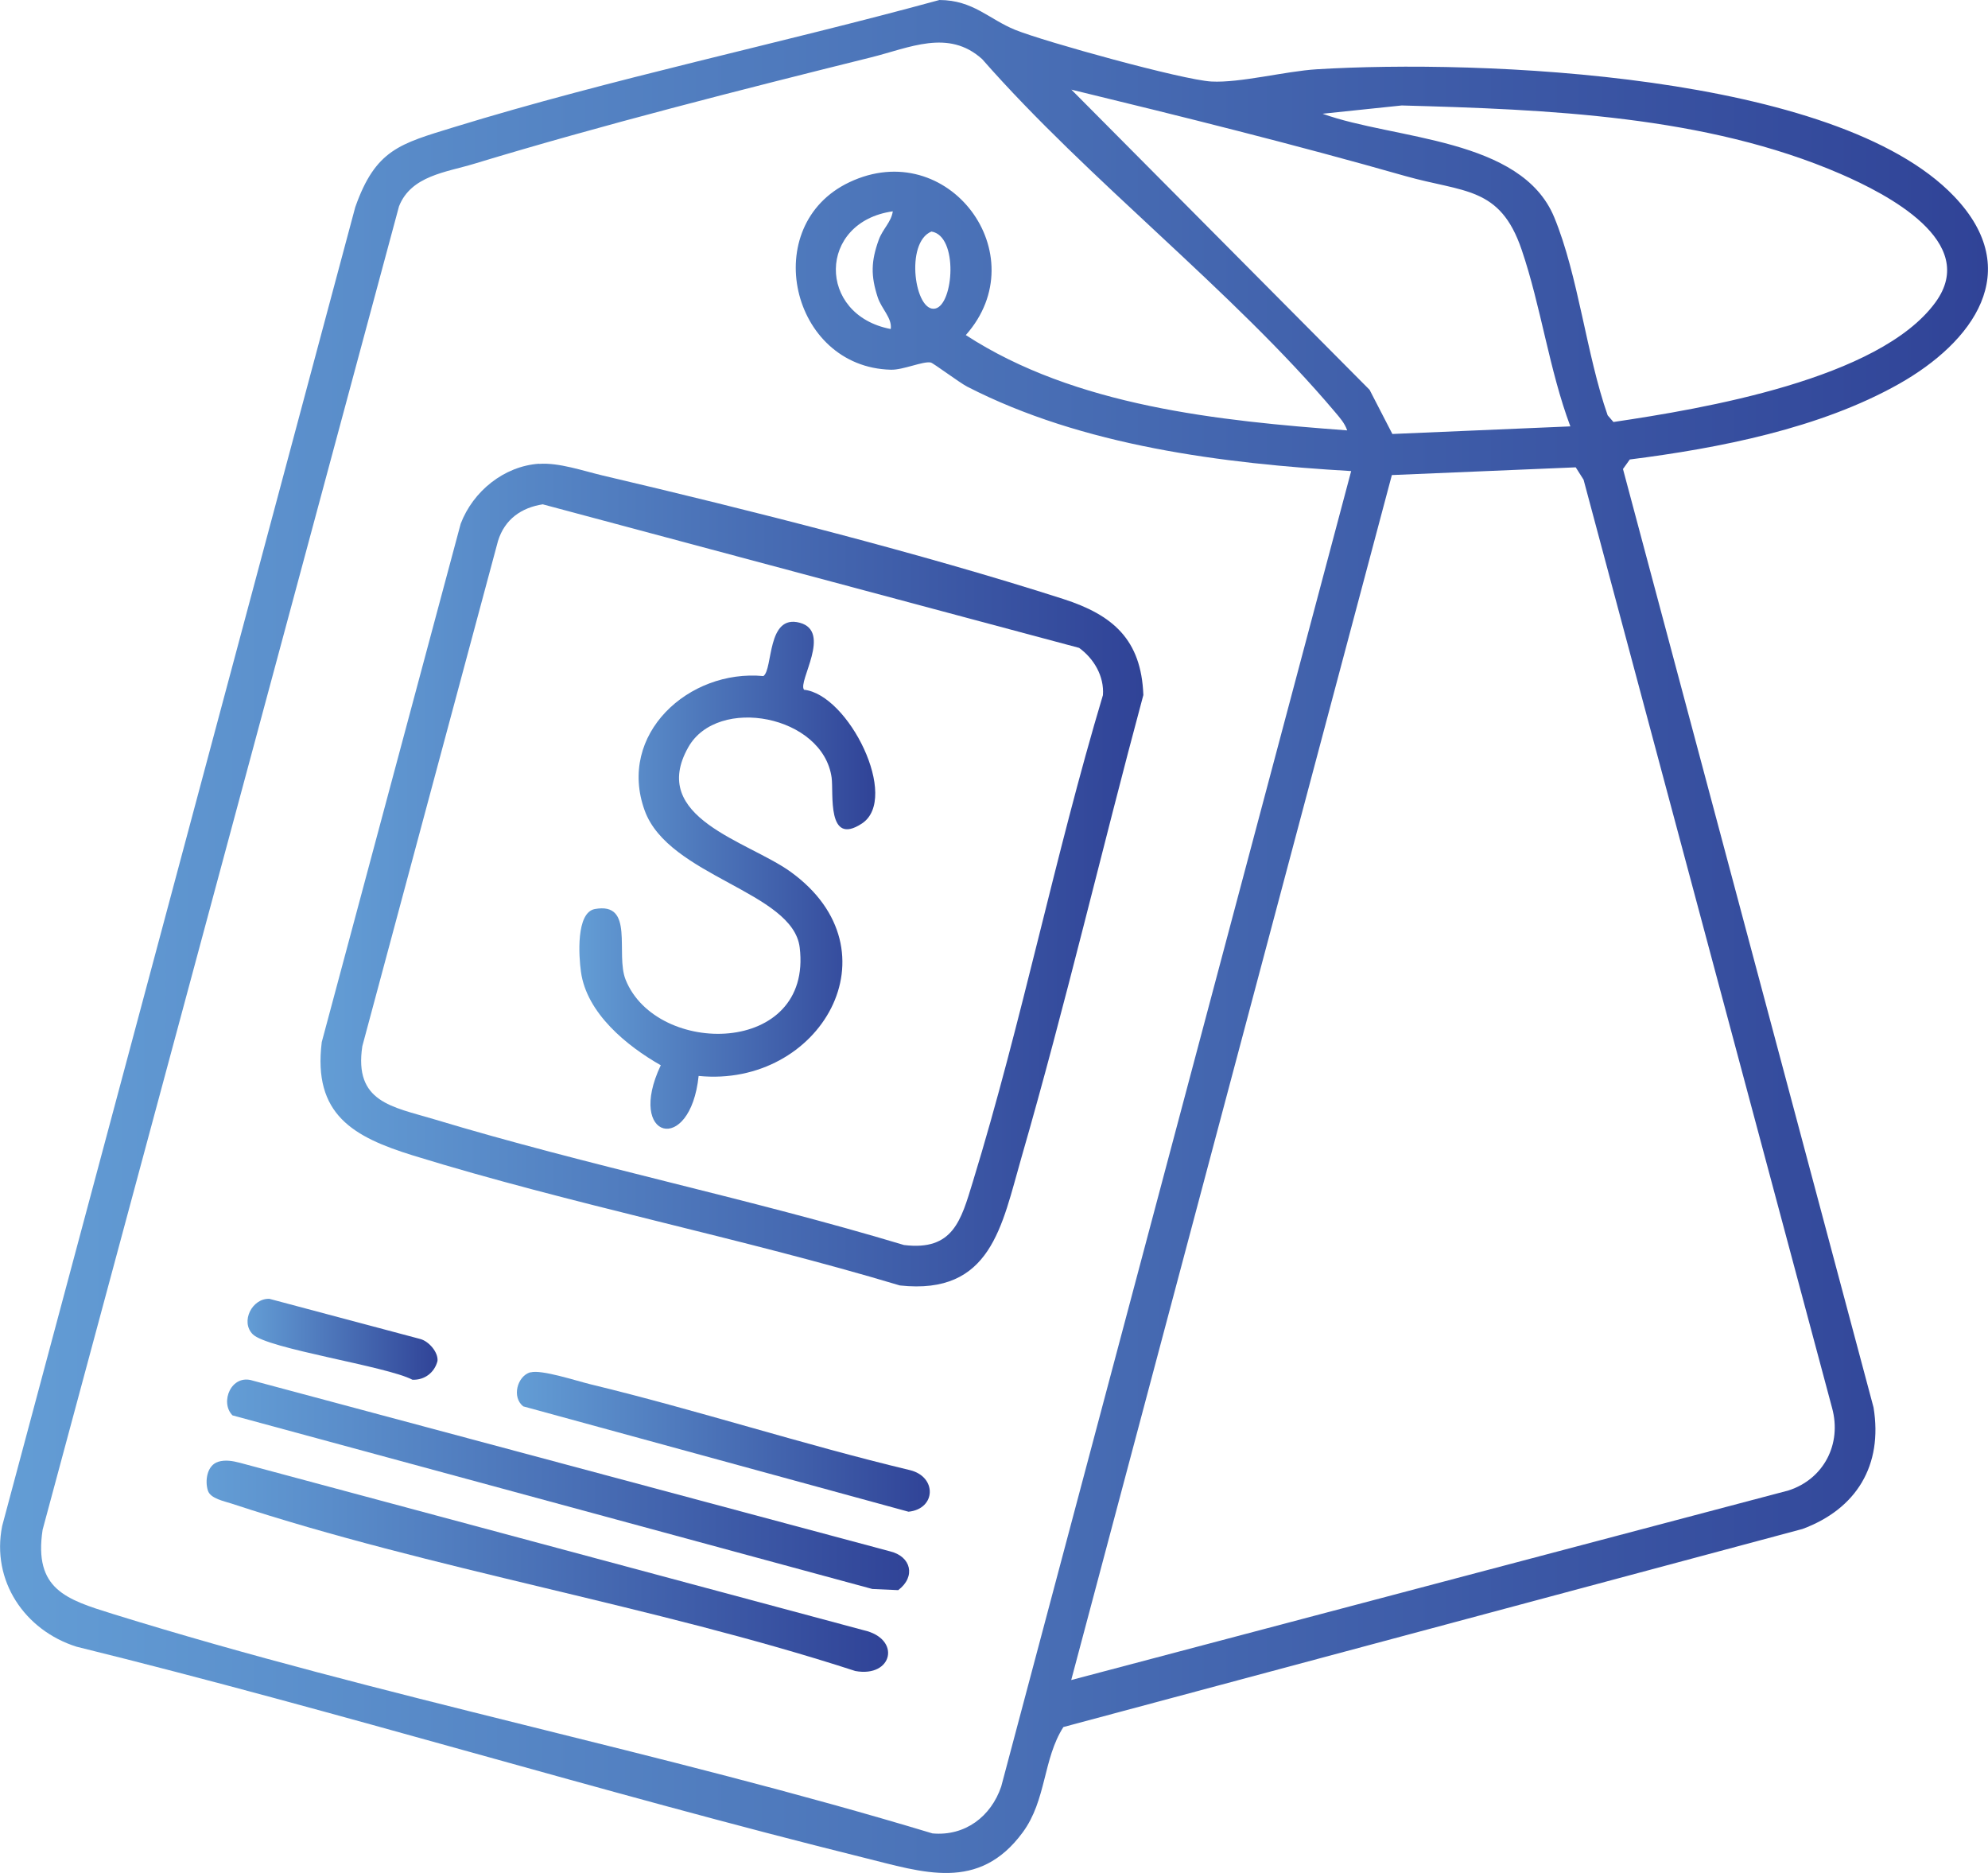 <?xml version="1.0" encoding="UTF-8"?>
<svg id="Layer_2" data-name="Layer 2" xmlns="http://www.w3.org/2000/svg" xmlns:xlink="http://www.w3.org/1999/xlink" viewBox="0 0 154.4 145.43">
  <defs>
    <style>
      .cls-1 {
        fill: url(#linear-gradient-2);
      }

      .cls-2 {
        fill: url(#linear-gradient-4);
      }

      .cls-3 {
        fill: url(#linear-gradient-3);
      }

      .cls-4 {
        fill: url(#linear-gradient-5);
      }

      .cls-5 {
        fill: url(#linear-gradient-7);
      }

      .cls-6 {
        fill: url(#linear-gradient-6);
      }

      .cls-7 {
        fill: url(#linear-gradient);
      }
    </style>
    <linearGradient id="linear-gradient" x1="0" y1="72.72" x2="154.4" y2="72.72" gradientUnits="userSpaceOnUse">
      <stop offset="0" stop-color="#639dd5"/>
      <stop offset="1" stop-color="#304397"/>
    </linearGradient>
    <linearGradient id="linear-gradient-2" x1="24.9" y1="67.95" x2="88.8" y2="67.95" xlink:href="#linear-gradient"/>
    <linearGradient id="linear-gradient-3" x1="17.63" y1="115.31" x2="70.61" y2="115.31" xlink:href="#linear-gradient"/>
    <linearGradient id="linear-gradient-4" x1="16.03" y1="121.63" x2="68.97" y2="121.63" xlink:href="#linear-gradient"/>
    <linearGradient id="linear-gradient-5" x1="40.16" y1="111.96" x2="72.22" y2="111.96" xlink:href="#linear-gradient"/>
    <linearGradient id="linear-gradient-6" x1="19.23" y1="104" x2="33.99" y2="104" xlink:href="#linear-gradient"/>
    <linearGradient id="linear-gradient-7" x1="44.98" y1="67.97" x2="67.98" y2="67.97" xlink:href="#linear-gradient"/>
  </defs>
  <g id="Layer_1-2" data-name="Layer 1">
    <g>
      <path class="cls-7" d="M151.78,15.26c5.53,5.8,1.43,11.32-4.29,14.55-6.13,3.46-13.98,4.99-20.91,5.87l-.53.74,19.46,72.87c.74,4.5-1.33,7.89-5.52,9.44l-57.4,15.38c-1.59,2.48-1.31,5.67-3.16,8.18-3.42,4.65-7.75,3.1-12.36,1.96-20.46-5.08-40.66-11.33-61.13-16.38-4.02-1.27-6.63-5.11-5.77-9.38L27.59,16.09c1.58-4.48,3.46-4.92,7.65-6.21,12.29-3.78,25.29-6.48,37.72-9.88,2.63.01,3.84,1.49,5.89,2.32,2.28.92,13.01,3.89,15.23,4.01,2.25.12,5.74-.8,8.18-.95,12.54-.77,40.35.27,49.51,9.87ZM104.63,33.42c-.19-.56-.57-.98-.94-1.42-8.01-9.49-19.13-17.97-27.41-27.41-2.63-2.37-5.65-.87-8.65-.13-10.05,2.5-20.93,5.26-30.81,8.26-2.17.66-4.89.92-5.83,3.3L3.31,118.79c-.7,4.62,1.82,5.41,5.46,6.54,20.92,6.5,42.66,10.7,63.65,17.04,2.53.23,4.55-1.31,5.34-3.64l27.18-102.15c-9.96-.58-20.87-1.95-29.83-6.56-.58-.3-2.63-1.83-2.82-1.87-.6-.12-2.16.59-3.1.56-7.78-.19-10.3-11.21-3.22-14.56,7.66-3.63,14.58,5.63,9.04,11.87,8.51,5.53,19.64,6.66,29.61,7.4ZM121.96,33.1c-1.64-4.38-2.28-9.31-3.78-13.71-1.68-4.94-4.5-4.43-9.07-5.73-8.56-2.44-17.25-4.6-25.9-6.7l23.16,23.31,1.77,3.43,13.82-.59ZM102.74,8.84c5.57,2.01,15.41,1.84,17.97,8.03,1.88,4.56,2.49,10.64,4.15,15.38l.45.52c6.94-1.03,20.64-3.32,25-9.28,3.47-4.73-3.79-8.43-7.35-9.98-10.48-4.54-22.8-5.01-34.09-5.32l-6.13.64ZM69.34,16.41c-5.84.82-5.9,8.05-.16,9.14.12-.85-.71-1.55-1.01-2.46-.55-1.68-.52-2.81.08-4.47.31-.85.97-1.37,1.09-2.21ZM72.34,17.98c-2.08.85-1.29,6.33.3,5.98,1.43-.31,1.81-5.65-.3-5.98ZM83.2,130.46l55.7-14.72c2.74-.88,4.16-3.6,3.39-6.41l-19.3-72.08-.61-.96-14.28.6-24.9,93.56Z"/>
      <path class="cls-1" d="M41.87,36.02c1.54-.11,3.4.54,4.92.9,11.33,2.66,24.75,6.05,35.78,9.59,3.86,1.24,6.07,3.15,6.23,7.46-3.22,11.95-6.04,24.04-9.47,35.92-1.53,5.3-2.34,10.7-9.44,9.93-12.41-3.72-25.46-6.28-37.8-10.09-4.65-1.44-7.8-3.18-7.1-8.81l10.79-40.25c.96-2.52,3.36-4.47,6.08-4.66ZM42.17,39.16c-1.69.26-2.97,1.17-3.49,2.84l-10.54,39.24c-.66,4.35,2.32,4.7,5.53,5.66,12.05,3.64,24.48,6.15,36.54,9.78,3.82.47,4.43-1.92,5.34-4.89,3.82-12.45,6.37-25.33,10.11-37.81.11-1.46-.7-2.84-1.85-3.67l-41.63-11.14Z"/>
      <path class="cls-3" d="M18.06,109.91c-1.01-1.01-.1-3.24,1.57-2.7l49.47,13.25c1.67.39,2.05,1.97.66,3.02l-2.01-.09-49.69-13.48Z"/>
      <path class="cls-2" d="M16.95,113.51c.56-.17,1.13-.06,1.68.08l48.44,13c2.96.66,2.26,3.7-.64,3.17-15.7-5.1-32.85-7.86-48.44-13-.58-.19-1.64-.39-1.84-1-.25-.76-.08-1.99.81-2.25Z"/>
      <path class="cls-4" d="M41.21,106.57c.83-.24,3.6.67,4.63.92,8.32,2.01,16.51,4.68,24.83,6.67,2.11.51,2.04,3.01-.11,3.23l-29.92-8.18c-.91-.71-.47-2.35.55-2.65Z"/>
      <path class="cls-6" d="M19.63,103.61c-.98-.98-.04-2.82,1.3-2.75l11.72,3.12c.66.18,1.39,1.02,1.33,1.7-.23.91-1.01,1.5-1.95,1.46-2.01-1.06-11.27-2.4-12.4-3.53Z"/>
      <path class="cls-5" d="M62.43,53.56c3.48.35,7.48,8.44,4.51,10.39-2.74,1.8-2.19-2.35-2.35-3.56-.67-4.84-8.85-6.4-11.13-2.37-3.11,5.49,4.62,7.29,7.93,9.67,8.53,6.14,2.29,16.8-7.13,15.86-.65,6.21-5.66,4.91-2.94-.83-2.63-1.49-5.76-4.04-6.2-7.26-.17-1.21-.39-4.6,1.08-4.87,3.12-.57,1.58,3.47,2.39,5.49,2.41,6,14.54,5.92,13.52-2.5-.52-4.35-10.18-5.51-12.04-10.64-2.15-5.92,3.42-10.99,9.22-10.44.76-.53.25-4.84,2.83-4.14,2.5.68-.16,4.55.32,5.19Z"/>
    </g>
  </g>
</svg>